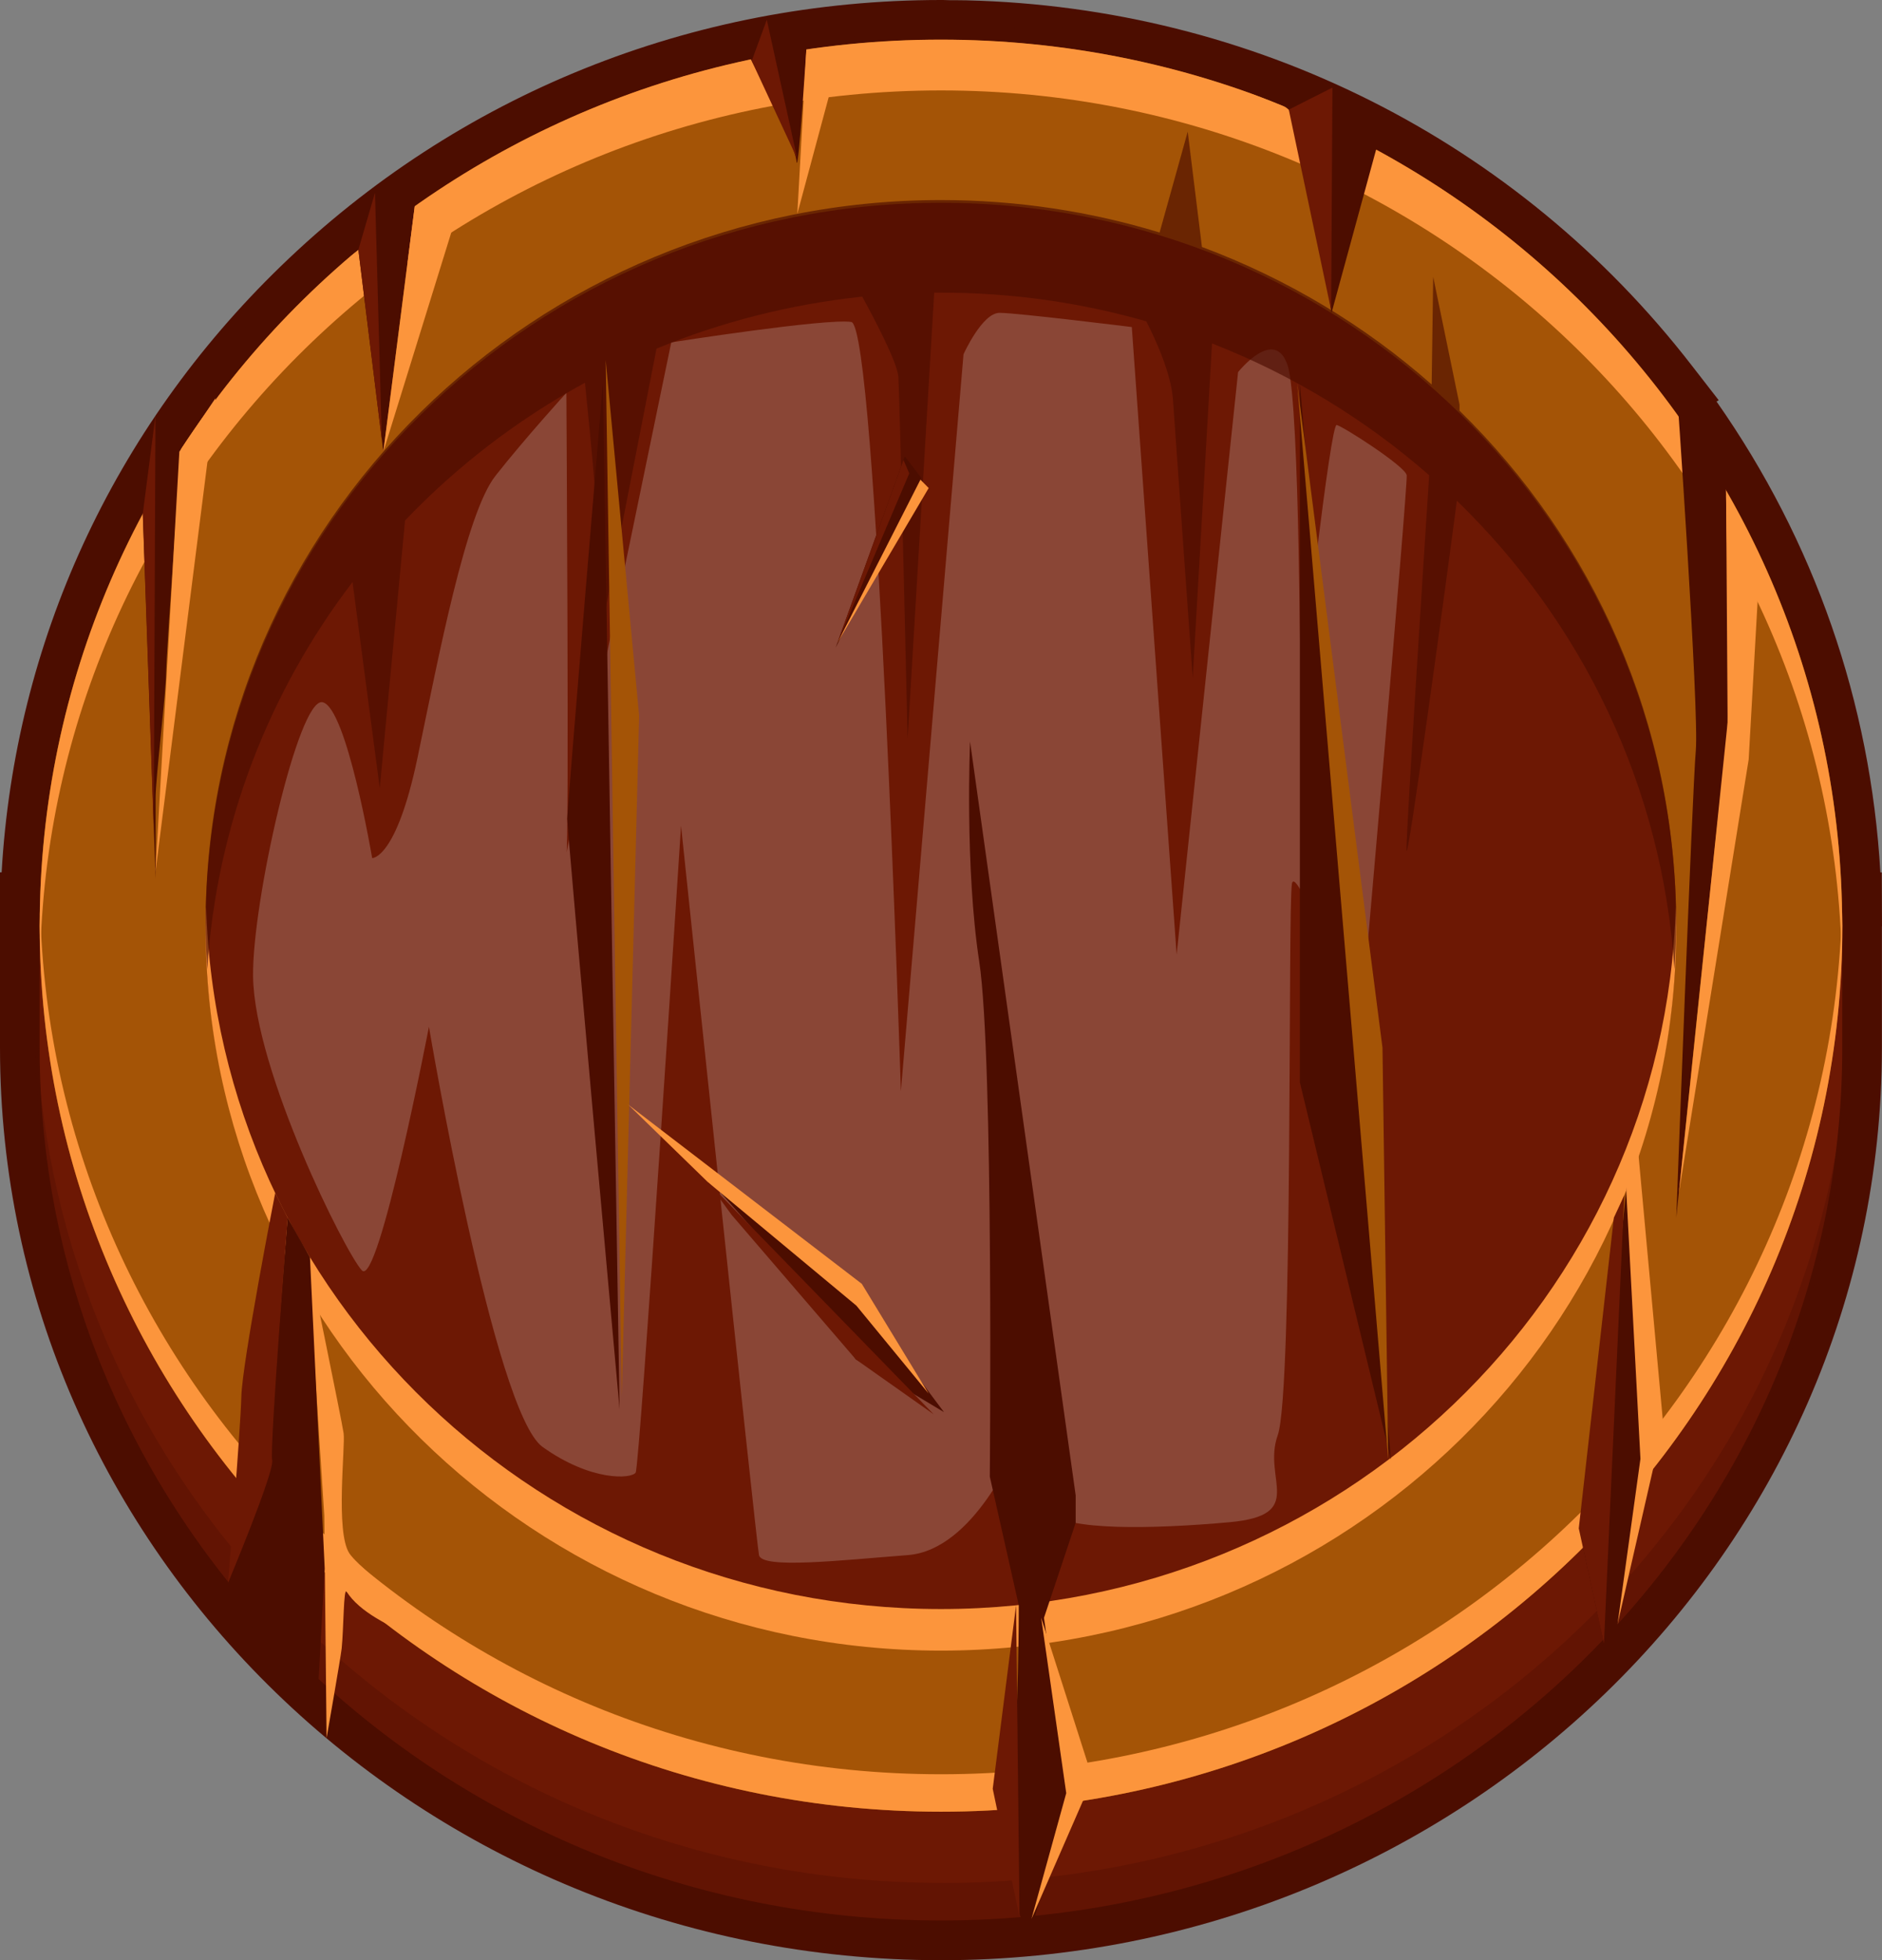 <?xml version="1.0" encoding="UTF-8"?>
<svg xmlns="http://www.w3.org/2000/svg" version="1.1" viewBox="0 0 173.35 180.58">
  <rect x="0" y="0" width="173.35" height="180.58" fill="#808080" stroke="none"/>
  <defs>
    <style>
      .cls-1 {
        fill: #fc953c;
      }

      .cls-2 {
        opacity: .65;
      }

      .cls-2, .cls-3, .cls-4 {
        fill: #4c0d00;
      }

      .cls-5 {
        isolation: isolate;
      }

      .cls-6 {
        fill: #fff;
        mix-blend-mode: overlay;
        opacity: .2;
      }

      .cls-3 {
        opacity: .33;
      }

      .cls-7 {
        fill: #a45406;
      }

      .cls-8 {
        fill: #6d1804;
      }
    </style>
  </defs>
  <!-- Generator: Adobe Illustrator 28.6.0, SVG Export Plug-In . SVG Version: 1.2.0 Build 709)  -->
  <g class="cls-5">
    <g id="Layer_1">
      <g>
        <g>
          <g>
            <path class="cls-4" d="M173.35,85.33l-.02-4.96h-.13c-.9-15.65-6.07-30.51-15.09-43.38l.2-.12-2.49-3.21C139.77,12.92,115.41.66,89.01.03c-.26,0-.53,0-.79-.01h-.67c-.23-.01-.46-.02-.69-.02h-.18c-22.91,0-44.51,8.71-60.82,24.53C10.41,39.5,1.36,59.21.15,80.36h-.15v16.16c0,46.35,38.88,84.06,86.67,84.06s86.67-37.71,86.67-84.06v-11.19ZM86.67,173.26c-43.76,0-79.36-34.43-79.36-76.74v-11.41l.02-1.03C7.98,41.75,43.57,7.31,86.66,7.31h.08s.12,0,.12,0c.18,0,.36,0,.55,0h.73c.23.01.45.02.69.02,22.83.55,43.97,10.56,58.64,27.62h-.02s2.48,3.23,2.48,3.23c10.27,13.29,15.84,29.16,16.1,45.89v12.44c.01,42.32-35.59,76.74-79.35,76.74Z"/>
            <g>
              <path class="cls-8" d="M169.24,84.02c-4.32-58.07-39.64-67.9-82.57-67.9S8.37,25.34,4.09,84.02h-.44v12.5c0,44.4,37.17,80.4,83.02,80.4s83.02-36,83.02-80.4v-12.5h-.44Z"/>
              <path class="cls-3" d="M86.82,173.46c-45.85,0-83.06-36.06-83.55-80.72-.01.92-.02,1.85-.02,2.8,0,45.08,37.42,81.62,83.58,81.62s83.57-36.55,83.57-81.62c0-.94-.01-1.87-.02-2.79-.5,44.66-37.7,80.72-83.55,80.72Z"/>
              <path class="cls-7" d="M169.69,85.28c0,45.08-37.17,81.62-83.02,81.62S3.65,130.36,3.65,85.28,40.82,3.66,86.67,3.66s83.02,36.54,83.02,81.62Z"/>
              <path class="cls-1" d="M86.67,8.33c45.05,0,81.69,35.29,82.95,79.28.02-.78.06-1.55.06-2.34,0-45.08-37.17-81.62-83.02-81.62S3.66,40.2,3.66,85.28c0,.78.04,1.56.06,2.34C4.98,43.62,41.62,8.33,86.67,8.33Z"/>
              <path class="cls-1" d="M86.67,163.45c-45.26,0-82.04-35.62-82.97-79.9-.01.58-.04,1.15-.04,1.73,0,45.08,37.17,81.62,83.02,81.62s83.02-36.54,83.02-81.62c0-.58-.03-1.15-.04-1.73-.94,44.28-37.71,79.9-82.97,79.9Z"/>
              <path class="cls-8" d="M154.4,85.28c0,36.78-30.32,66.6-67.73,66.6S18.94,122.06,18.94,85.28,49.27,18.68,86.67,18.68s67.73,29.81,67.73,66.59Z"/>
              <path class="cls-1" d="M86.67,148.23c-36.75,0-66.65-28.79-67.68-64.68-.02.64-.05,1.27-.05,1.91,0,36.78,30.33,66.6,67.73,66.6s67.73-29.81,67.73-66.6c0-.64-.03-1.28-.05-1.91-1.03,35.89-30.93,64.68-67.68,64.68Z"/>
            </g>
          </g>
          <path class="cls-4" d="M58.61,7.87l10.2-3.08s4.39,8.27,4.55,10.05c.16,1.78.97-11.18.97-11.18,0,0,17.19-1.14,21.56-1.14s20.44,6.45,22.29,7.23,2.13,5.57,2.38,5.68c.25.11,2.08,13.42,2.08,13.42l4.43-16.23s-3.31-5.31-22.59-8.95C85.2.01,72.45-.23,66.07,3.66c-6.38,3.89-7.45,4.21-7.45,4.21Z"/>
          <path class="cls-4" d="M38.49,16.75l-3.18,24.87-2.3-18.61-2.88,2.13s-7.42,6.93-8.51,8.02c-1.09,1.09-4.74,5.23-4.74,5.23,0,0-1.58,21.88-1.58,23.59s-.97,9.76-.97,11.51v7.46l-1.17-33.6v-3.73s6.28-10.09,12.67-17.39c6.39-7.3,12.67-9.48,12.67-9.48Z"/>
          <path class="cls-6" d="M23.31,89.98c-.1-6.82,4.18-25.76,6.4-25.29,2.22.47,4.57,14.36,4.57,14.36,0,0,2.22.12,4.18-9.26,1.96-9.38,4.44-22.48,7.18-25.96,2.74-3.48,6.53-7.64,6.53-7.64,0,0,.26,41.79,0,42.5-.26.71,9.66-47.15,9.66-47.15,0,0,14.23-2.23,16.58-1.88,2.35.36,4.57,70.87,4.57,70.87l5.77-67.89s1.71-3.82,3.32-3.82,12.18,1.31,12.18,1.31l4.13,57.81,5.66-53.66s3.39-4.27,4.57-.59c1.17,3.68,1.09,31.7,1.26,29.68.17-2.02,2.68-24.34,3.25-24.22.57.12,6.32,3.8,6.45,4.63.13.83-4.29,51.16-4.29,51.16,0,0-5.89-15.67-6.28-13.53-.39,2.14.13,46.77-1.31,50.81-1.44,4.04,2.74,7.36-4.44,8.01-7.18.65-15,.77-16.57-.89-1.57-1.66-3.1-6.05-3.1-6.05,0,0-3.83,9.5-9.96,9.97-6.14.47-13.45,1.31-13.71,0-.26-1.31-7.18-67.19-7.18-67.19,0,0-3.79,59-4.18,59.59-.39.59-4.11.83-8.58-2.37-4.47-3.21-10.46-38.7-10.46-38.7,0,0-4.64,24.1-6.18,22.44-1.54-1.66-9.89-18.4-10.02-27.07Z"/>
          <g>
            <path class="cls-1" d="M28.29,115.36s3.18,15.44,3.36,16.67c.17,1.23-.77,9.11.53,11.07,1.3,1.97,12.43,10.12,11.66,9.65-.76-.47-9.62-2.47-11.91-6.12-.29-.46-.27,3.41-.46,5.24-.1.89-1.39,8.25-1.39,8.25l-.21-20.5-1.57-24.26Z"/>
            <polygon class="cls-4" points="28.55 115.82 29.91 144.51 29.23 156.81 23.31 150 20.99 145.82 24.65 135.41 26.49 112.18 28.55 115.82"/>
            <path class="cls-8" d="M25.35,109.9s-3.04,15.59-3.12,18.75c-.08,3.16-1.23,17.18-1.23,17.18,0,0,4.32-10.32,4.07-11.33-.25-1.01,1.43-22.31,1.43-22.31l-1.15-2.28Z"/>
          </g>
          <path class="cls-2" d="M134.44,37.81v-.52l-2.43-11.79-.14,9.92c-6.14-5.42-13.3-9.74-21.16-12.67l-1.31-10.62-2.59,9.29c-6.36-1.94-13.12-2.99-20.14-2.99-37.4,0-67.73,29.81-67.73,66.59,0,1.43.06,2.85.15,4.26.86-13.33,5.71-25.6,13.38-35.66l2.51,19,2.33-24.67c4.8-5.03,10.39-9.32,16.57-12.69.55,5.36,1.41,14.27,1.15,15.28-.36,1.46-1.58,17.51-1.58,17.51l7.02-35.93c5.94-2.45,12.3-4.09,18.95-4.79,1.12,2.05,3.24,6.07,3.33,7.41.12,1.82.85,33.31.85,33.31l2.45-41.09c.2,0,.4,0,.6,0,6.57,0,12.92.92,18.93,2.64.88,1.72,2.29,4.8,2.46,7.21.24,3.53,1.82,25.65,1.82,25.65l1.78-30.82c7.39,2.89,14.15,7.02,20,12.14-.44,6.73-2.09,32.27-2.09,34.49,0,2.22,3.69-24.84,4.64-32.14,11.49,11.14,18.95,26.3,20.04,43.16.09-1.41.15-2.83.15-4.26,0-18.45-7.63-35.15-19.96-47.21Z"/>
          <polygon class="cls-1" points="74.28 4.56 73.44 19.7 77.11 6.05 74.28 4.56"/>
          <polygon class="cls-1" points="42.1 19.7 35.31 41.61 38.2 19.01 42.1 19.7"/>
          <polygon class="cls-1" points="19.85 36.68 14.32 80.33 16.52 41.61 19.85 36.68"/>
          <polygon class="cls-4" points="147.94 128.15 145.81 142.56 148.26 153.77 151.66 134.49 149.88 108.7 147.94 128.15"/>
          <polygon class="cls-1" points="150.85 105.62 153.2 131.23 148.99 149.64 151.1 134.39 149.72 108.3 150.85 105.62"/>
          <path class="cls-4" d="M154.4,35.28c.02-.18,2.12,30.3,1.8,33.86-.32,3.57-1.8,43.04-1.8,43.04,0,0,4.07-39.96,4.55-42.71.49-2.76,0-25.61,0-25.61l-4.55-8.58Z"/>
          <polygon class="cls-1" points="162.04 52.77 161.07 69.96 154.64 109.9 159.13 66.55 158.99 45.64 162.04 52.77"/>
          <path class="cls-4" d="M93.84,176.21s-1.22-11.86-.61-14.29c.61-2.43.61-14.02.61-14.02l-2.67-11.87s.36-38.66-.97-47.42c-1.34-8.75-.85-20.3-.85-20.3l9.73,69.45v2.53l-2.92,8.75,2.31,16.16-3.65,13.21-.97-2.19Z"/>
          <polygon class="cls-1" points="100.64 163.86 95.9 149.02 98.21 165.19 95.01 176.77 100.64 163.86"/>
          <polygon class="cls-8" points="93.59 147.89 91.44 164.79 93.91 176.62 93.59 147.89"/>
          <polygon class="cls-8" points="149.61 110.12 147.74 151.41 145.42 140.8 148.65 112.18 149.61 110.12"/>
          <polygon class="cls-8" points="34.54 17.76 33.01 23 35.17 40.54 34.54 17.76"/>
          <polygon class="cls-8" points="14.32 38.29 13.15 47.34 14.16 76.44 14.32 38.29"/>
          <polygon class="cls-8" points="122.73 8.07 118.71 10.1 122.61 28.57 122.73 8.07"/>
          <polygon class="cls-8" points="70.63 1.82 69.24 5.61 73.44 14.64 70.63 1.82"/>
          <path class="cls-4" d="M55.53,35.28s-3.27,39.11-3.28,40.14c-.01,1.03,4.82,54.41,4.82,54.41l-1.54-94.55Z"/>
          <polygon class="cls-7" points="55.79 33.16 57.27 128.64 58.87 65.93 55.79 33.16"/>
          <polygon class="cls-4" points="119.73 35.28 119.73 99.71 128.12 134.49 119.73 35.28"/>
          <polygon class="cls-7" points="127.34 96.52 119.48 35.28 127.87 134.49 127.34 96.52"/>
        </g>
        <g>
          <g>
            <polygon class="cls-4" points="83.34 42.04 76.97 59.67 84.86 44.02 83.34 42.04"/>
            <polygon class="cls-8" points="83.75 43.61 83.22 42.38 77.12 59.25 83.75 43.61"/>
            <polygon class="cls-1" points="85.54 44.96 77.12 59.25 84.78 44.19 85.54 44.96"/>
          </g>
          <g>
            <polygon class="cls-4" points="75.05 119.67 78.83 125.23 86.95 130.09 79.95 120.74 66.22 109.69 75.05 119.67"/>
            <polygon class="cls-1" points="57.86 101.76 79.38 118.27 85.54 128.39 78.88 120.28 65.19 108.89 57.86 101.76"/>
            <polygon class="cls-8" points="65.19 108.89 86 130.29 78.83 125.23 67.39 111.92 65.19 108.89"/>
          </g>
        </g>
      </g>
    </g>
  </g>
</svg>
